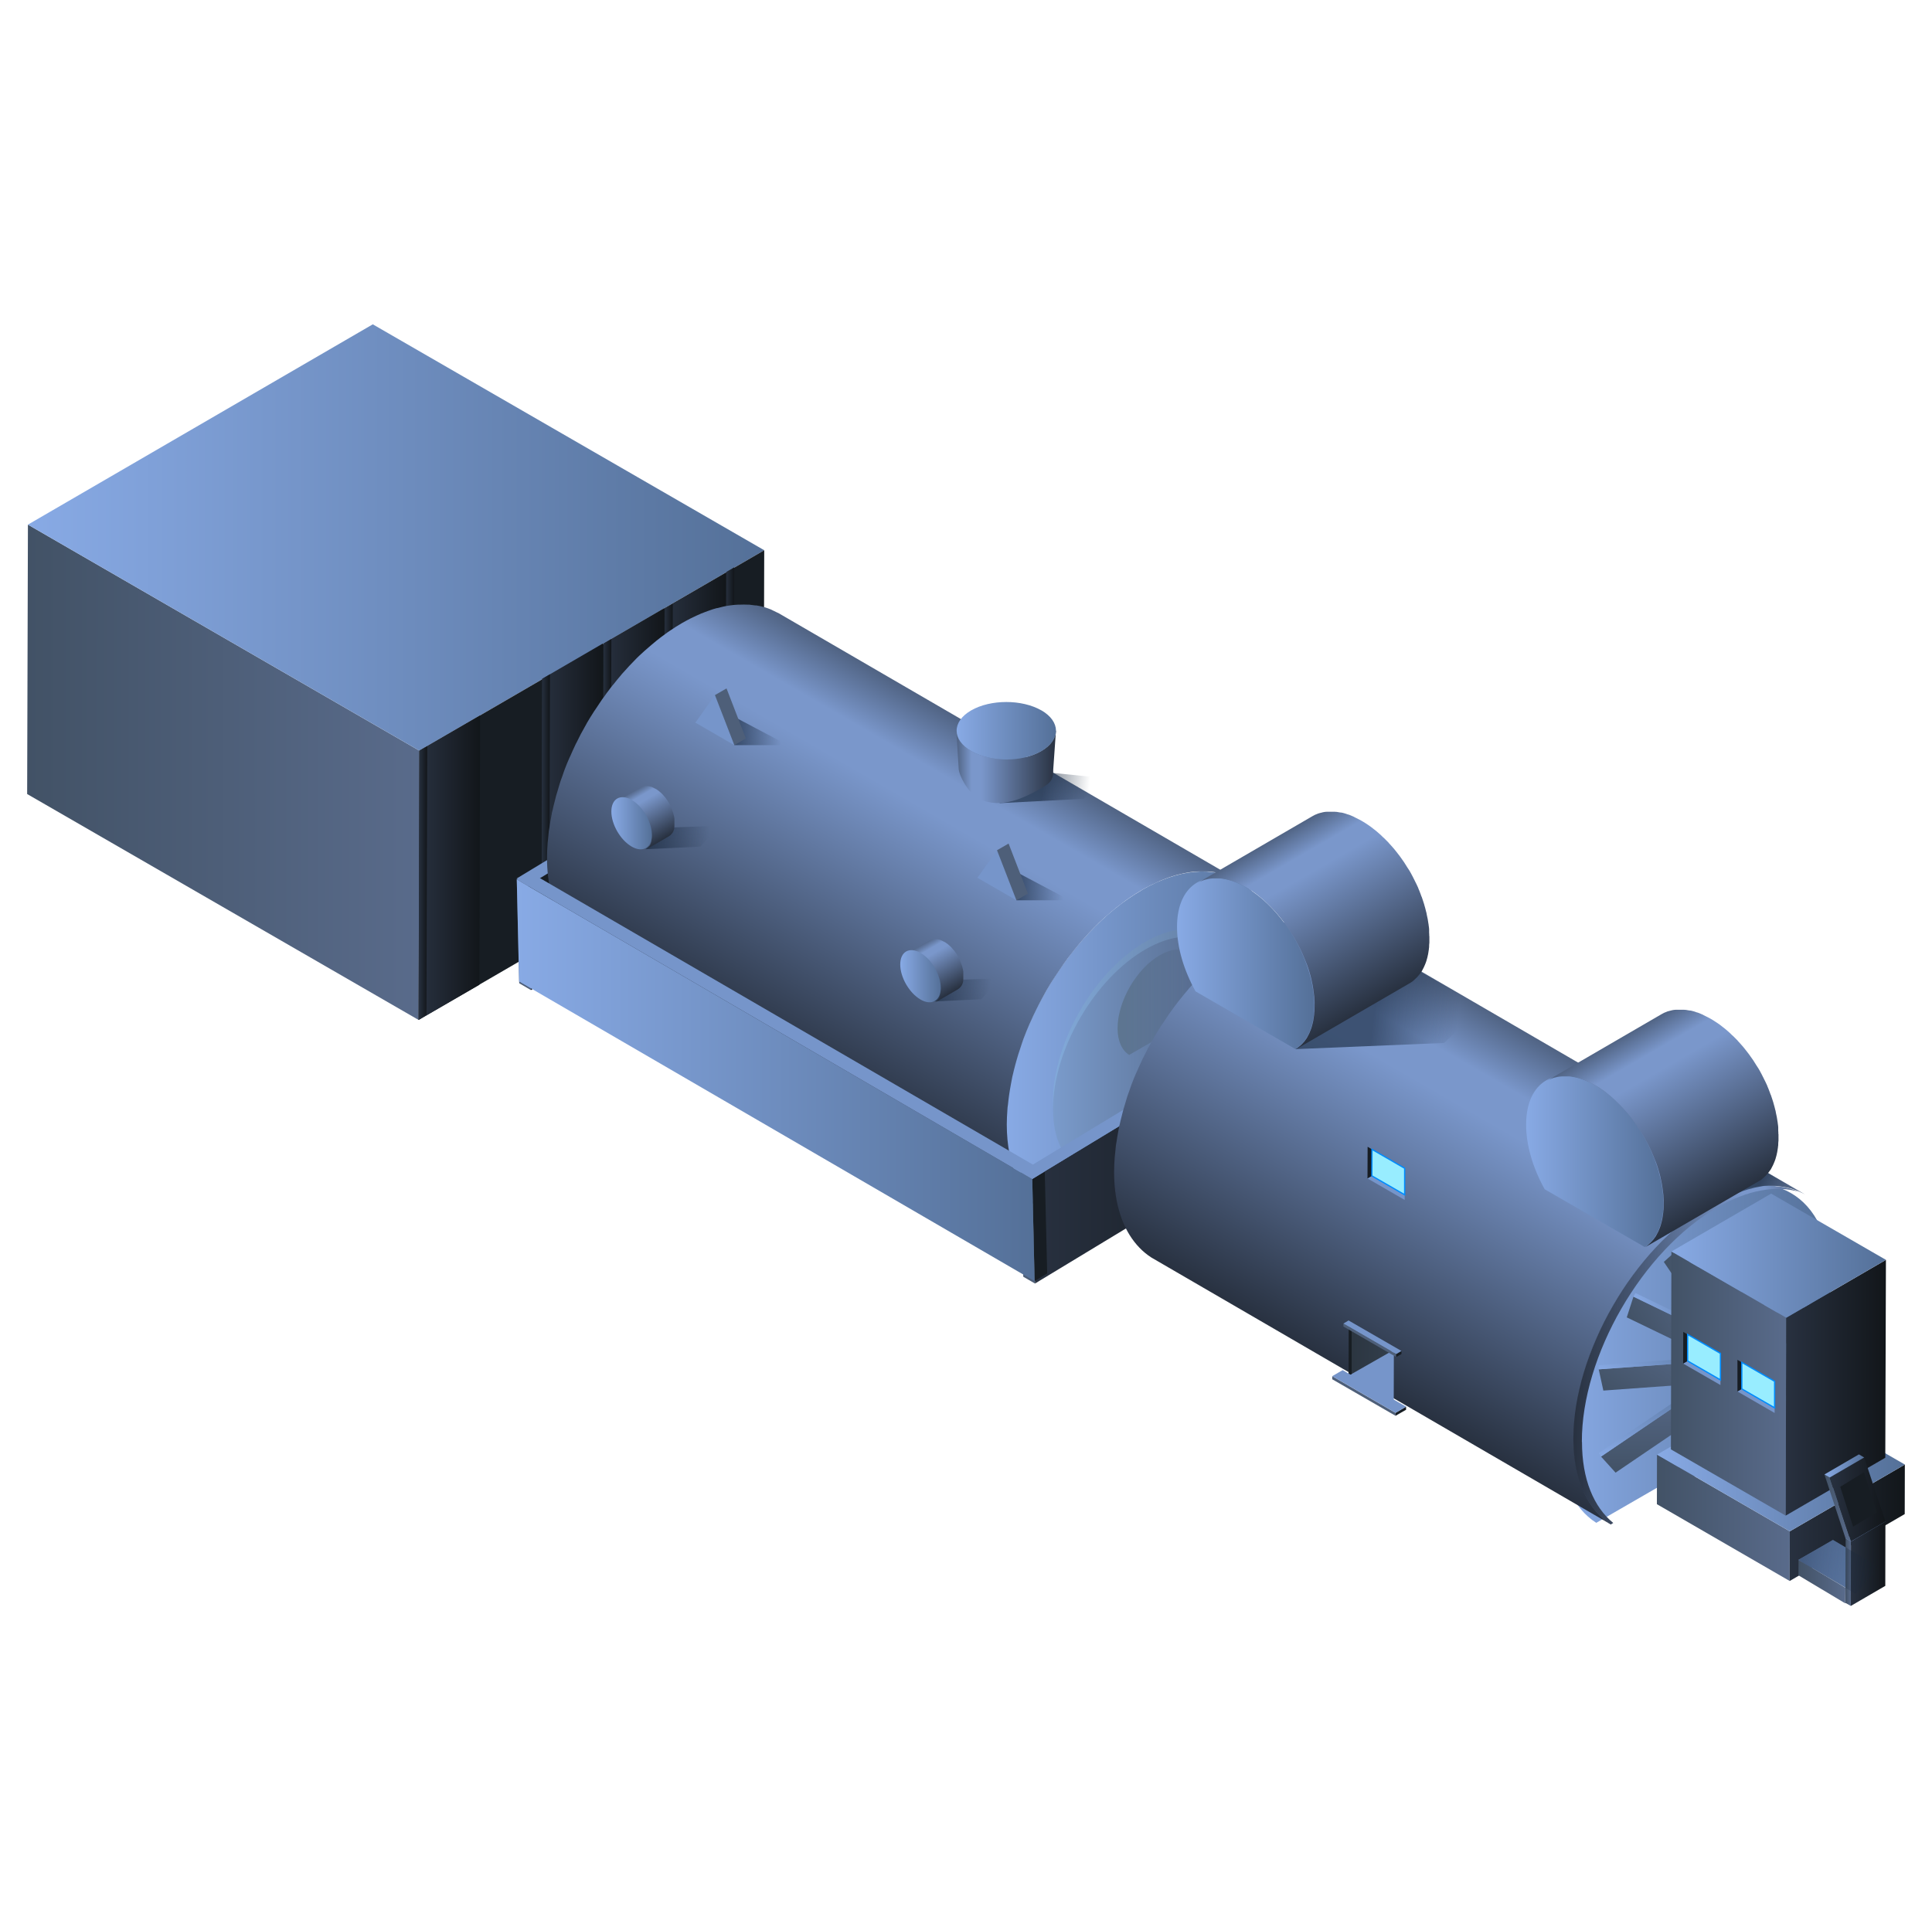 <?xml version="1.0" encoding="UTF-8"?>
<svg id="_图层_2" data-name="图层 2" xmlns="http://www.w3.org/2000/svg" xmlns:xlink="http://www.w3.org/1999/xlink" viewBox="0 0 150.14 150.03">
  <defs>
    <style>
      .cls-1 {
        fill: url(#_未命名的渐变_13);
      }

      .cls-1, .cls-2, .cls-3, .cls-4, .cls-5, .cls-6, .cls-7, .cls-8, .cls-9, .cls-10, .cls-11, .cls-12, .cls-13, .cls-14, .cls-15, .cls-16, .cls-17, .cls-18, .cls-19, .cls-20, .cls-21, .cls-22, .cls-23, .cls-24, .cls-25, .cls-26, .cls-27, .cls-28, .cls-29, .cls-30, .cls-31, .cls-32, .cls-33, .cls-34, .cls-35, .cls-36, .cls-37, .cls-38, .cls-39, .cls-40, .cls-41, .cls-42, .cls-43, .cls-44, .cls-45, .cls-46, .cls-47, .cls-48, .cls-49, .cls-50, .cls-51, .cls-52, .cls-53, .cls-54, .cls-55, .cls-56, .cls-57, .cls-58, .cls-59, .cls-60, .cls-61, .cls-62, .cls-63, .cls-64, .cls-65, .cls-66, .cls-67, .cls-68, .cls-69, .cls-70, .cls-71, .cls-72, .cls-73, .cls-74, .cls-75, .cls-76, .cls-77, .cls-78, .cls-79, .cls-80, .cls-81, .cls-82, .cls-83, .cls-84, .cls-85, .cls-86 {
        stroke-width: 0px;
      }

      .cls-2 {
        fill: url(#_未命名的渐变_10);
      }

      .cls-3 {
        fill: url(#_未命名的渐变_63);
      }

      .cls-4 {
        fill: url(#_未命名的渐变_72);
      }

      .cls-5 {
        fill: url(#_未命名的渐变_38);
      }

      .cls-6 {
        fill: url(#_未命名的渐变_1827-13);
      }

      .cls-7 {
        fill: url(#_未命名的渐变_1827-16);
      }

      .cls-8 {
        fill: url(#_未命名的渐变_1827-10);
      }

      .cls-9 {
        fill: url(#_未命名的渐变_1827-11);
      }

      .cls-10 {
        fill: url(#_未命名的渐变_1827-17);
      }

      .cls-11 {
        fill: url(#_未命名的渐变_1827-15);
      }

      .cls-12 {
        fill: url(#_未命名的渐变_1827-14);
      }

      .cls-13 {
        fill: url(#_未命名的渐变_1827-12);
      }

      .cls-87 {
        clip-path: url(#clippath);
      }

      .cls-14, .cls-88 {
        fill: none;
      }

      .cls-15 {
        fill: url(#_未命名的渐变_1827-7);
      }

      .cls-16 {
        fill: url(#_未命名的渐变_1827-5);
      }

      .cls-17 {
        fill: url(#_未命名的渐变_1827-2);
      }

      .cls-18 {
        fill: url(#_未命名的渐变_1827-3);
      }

      .cls-19 {
        fill: url(#_未命名的渐变_1827-4);
      }

      .cls-20 {
        fill: url(#_未命名的渐变_1827-6);
      }

      .cls-21 {
        fill: url(#_未命名的渐变_1827-9);
      }

      .cls-22 {
        fill: url(#_未命名的渐变_1827-8);
      }

      .cls-88 {
        stroke: #fff;
      }

      .cls-88, .cls-89, .cls-90, .cls-91 {
        stroke-miterlimit: 10;
        stroke-width: .1px;
      }

      .cls-89 {
        filter: url(#outer-glow-2);
      }

      .cls-89, .cls-90, .cls-91 {
        fill: #98edff;
        stroke: #008cff;
      }

      .cls-90 {
        filter: url(#outer-glow-3);
      }

      .cls-91 {
        filter: url(#outer-glow-4);
      }

      .cls-23 {
        fill: url(#_未命名的渐变_38-6);
      }

      .cls-24 {
        fill: url(#_未命名的渐变_38-4);
      }

      .cls-25 {
        fill: url(#_未命名的渐变_38-7);
      }

      .cls-26 {
        fill: url(#_未命名的渐变_38-3);
      }

      .cls-27 {
        fill: url(#_未命名的渐变_38-2);
      }

      .cls-28 {
        fill: url(#_未命名的渐变_38-5);
      }

      .cls-29 {
        fill: url(#_未命名的渐变_72-4);
      }

      .cls-30 {
        fill: url(#_未命名的渐变_72-3);
      }

      .cls-31 {
        fill: url(#_未命名的渐变_72-2);
      }

      .cls-32 {
        fill: url(#_未命名的渐变_10-9);
      }

      .cls-33 {
        fill: url(#_未命名的渐变_10-6);
      }

      .cls-34 {
        fill: url(#_未命名的渐变_10-7);
      }

      .cls-35 {
        fill: url(#_未命名的渐变_10-8);
      }

      .cls-36 {
        fill: url(#_未命名的渐变_10-4);
      }

      .cls-37 {
        fill: url(#_未命名的渐变_10-5);
      }

      .cls-38 {
        fill: url(#_未命名的渐变_10-2);
      }

      .cls-39 {
        fill: url(#_未命名的渐变_10-3);
      }

      .cls-40 {
        fill: url(#_未命名的渐变_13-7);
      }

      .cls-41 {
        fill: url(#_未命名的渐变_13-6);
      }

      .cls-42 {
        fill: url(#_未命名的渐变_13-5);
      }

      .cls-43 {
        fill: url(#_未命名的渐变_13-3);
      }

      .cls-44 {
        fill: url(#_未命名的渐变_13-2);
      }

      .cls-45 {
        fill: url(#_未命名的渐变_13-9);
      }

      .cls-46 {
        fill: url(#_未命名的渐变_13-4);
      }

      .cls-47 {
        fill: url(#_未命名的渐变_13-8);
      }

      .cls-48 {
        fill: url(#_未命名的渐变_1827);
      }

      .cls-49 {
        fill: url(#_未命名的渐变_154-2);
      }

      .cls-50 {
        fill: url(#_未命名的渐变_154-3);
      }

      .cls-51 {
        fill: url(#_未命名的渐变_154-5);
      }

      .cls-52 {
        fill: url(#_未命名的渐变_154-4);
      }

      .cls-53 {
        fill: url(#_未命名的渐变_10-10);
      }

      .cls-54 {
        fill: url(#_未命名的渐变_10-11);
      }

      .cls-55 {
        fill: url(#_未命名的渐变_10-14);
      }

      .cls-56 {
        fill: url(#_未命名的渐变_10-12);
      }

      .cls-57 {
        fill: url(#_未命名的渐变_10-15);
      }

      .cls-58 {
        fill: url(#_未命名的渐变_10-13);
      }

      .cls-59 {
        fill: url(#_未命名的渐变_13-25);
      }

      .cls-60 {
        fill: url(#_未命名的渐变_13-24);
      }

      .cls-61 {
        fill: url(#_未命名的渐变_13-26);
      }

      .cls-62 {
        fill: url(#_未命名的渐变_13-19);
      }

      .cls-63 {
        fill: url(#_未命名的渐变_13-18);
      }

      .cls-64 {
        fill: url(#_未命名的渐变_13-21);
      }

      .cls-65 {
        fill: url(#_未命名的渐变_13-12);
      }

      .cls-66 {
        fill: url(#_未命名的渐变_13-17);
      }

      .cls-67 {
        fill: url(#_未命名的渐变_13-15);
      }

      .cls-68 {
        fill: url(#_未命名的渐变_13-20);
      }

      .cls-69 {
        fill: url(#_未命名的渐变_13-14);
      }

      .cls-70 {
        fill: url(#_未命名的渐变_13-23);
      }

      .cls-71 {
        fill: url(#_未命名的渐变_13-16);
      }

      .cls-72 {
        fill: url(#_未命名的渐变_13-22);
      }

      .cls-73 {
        fill: url(#_未命名的渐变_13-13);
      }

      .cls-74 {
        fill: url(#_未命名的渐变_13-10);
      }

      .cls-75 {
        fill: url(#_未命名的渐变_13-11);
      }

      .cls-76 {
        fill: url(#_新建图案);
        opacity: .1;
      }

      .cls-77 {
        fill: url(#_未命名的渐变_122);
        filter: url(#drop-shadow-1);
      }

      .cls-92 {
        opacity: .2;
      }

      .cls-93 {
        isolation: isolate;
      }

      .cls-79 {
        fill: url(#_未命名的渐变_119);
      }

      .cls-80 {
        fill: url(#_未命名的渐变_154);
      }

      .cls-81 {
        fill: url(#_未命名的渐变_109);
      }

      .cls-82 {
        fill: url(#_未命名的渐变_108);
      }

      .cls-94 {
        opacity: 0;
      }

      .cls-83 {
        fill: #7695ca;
      }

      .cls-84 {
        fill: #4e5f79;
      }

      .cls-85 {
        fill: #171d23;
      }

      .cls-86 {
        fill: #000714;
      }
    </style>
    <pattern id="_新建图案" data-name="新建图案" x="0" y="0" width="18.57" height="32.16" patternTransform="translate(3958.97 1274.2)" patternUnits="userSpaceOnUse" viewBox="0 0 18.57 32.16">
      <g>
        <rect class="cls-14" x="0" y="0" width="18.57" height="32.16"/>
        <g>
          <g>
            <polyline class="cls-88" points="18.57 21.44 18.57 32.16 18.57 42.88"/>
            <polyline class="cls-88" points="9.29 26.8 18.57 32.16 27.85 37.51 27.85 37.52"/>
            <polyline class="cls-88" points="9.29 37.52 9.29 37.51 18.57 32.16 27.85 26.8"/>
          </g>
          <polygon class="cls-88" points="27.85 37.52 27.85 26.8 18.57 21.44 9.28 26.8 9.28 37.52 18.57 42.88 27.85 37.52"/>
        </g>
        <g>
          <g>
            <polyline class="cls-88" points="0 21.44 0 32.16 0 42.88"/>
            <polyline class="cls-88" points="-9.28 26.8 0 32.16 9.28 37.51 9.28 37.52"/>
            <polyline class="cls-88" points="-9.28 37.52 -9.28 37.51 0 32.16 9.28 26.8"/>
          </g>
          <polygon class="cls-88" points="9.28 37.52 9.28 26.8 0 21.44 -9.28 26.8 -9.28 37.52 0 42.88 9.28 37.52"/>
        </g>
        <g>
          <g>
            <polyline class="cls-88" points="18.57 10.72 27.85 16.08 37.13 21.43 37.13 21.44"/>
            <polyline class="cls-88" points="18.57 21.44 18.57 21.43 27.85 16.08 37.13 10.72"/>
          </g>
          <polygon class="cls-88" points="37.14 21.44 37.14 10.72 27.85 5.36 18.57 10.72 18.57 21.44 27.85 26.8 37.14 21.44"/>
        </g>
        <g>
          <g>
            <polyline class="cls-88" points="9.28 5.36 9.28 16.08 9.28 26.8"/>
            <polyline class="cls-88" points="0 10.72 9.28 16.08 18.56 21.43 18.56 21.44"/>
            <polyline class="cls-88" points="0 21.44 0 21.43 9.28 16.08 18.56 10.72"/>
          </g>
          <polygon class="cls-88" points="18.57 21.44 18.57 10.72 9.28 5.36 0 10.72 0 21.44 9.28 26.8 18.57 21.44"/>
        </g>
        <g>
          <g>
            <polyline class="cls-88" points="-18.56 10.72 -9.28 16.08 0 21.43 0 21.44"/>
            <polyline class="cls-88" points="-18.56 21.44 -18.56 21.43 -9.28 16.08 0 10.72"/>
          </g>
          <polygon class="cls-88" points="0 21.44 0 10.72 -9.28 5.36 -18.57 10.72 -18.57 21.44 -9.28 26.8 0 21.44"/>
        </g>
        <g>
          <g>
            <polyline class="cls-88" points="18.57 -10.72 18.57 0 18.57 10.72"/>
            <polyline class="cls-88" points="9.29 -5.36 18.57 0 27.85 5.35 27.85 5.36"/>
            <polyline class="cls-88" points="9.29 5.36 9.29 5.35 18.57 0 27.85 -5.36"/>
          </g>
          <polygon class="cls-88" points="27.85 5.36 27.85 -5.36 18.57 -10.72 9.28 -5.36 9.28 5.36 18.57 10.72 27.85 5.36"/>
        </g>
        <g>
          <g>
            <polyline class="cls-88" points="0 -10.72 0 0 0 10.72"/>
            <polyline class="cls-88" points="-9.28 -5.36 0 0 9.28 5.35 9.28 5.36"/>
            <polyline class="cls-88" points="-9.28 5.36 -9.28 5.35 0 0 9.28 -5.36"/>
          </g>
          <polygon class="cls-88" points="9.28 5.36 9.28 -5.36 0 -10.72 -9.28 -5.36 -9.28 5.36 0 10.72 9.28 5.36"/>
        </g>
      </g>
    </pattern>
    <linearGradient id="_未命名的渐变_1827" data-name="未命名的渐变 1827" x1="2.11" y1="60.03" x2="32.59" y2="60.03" gradientUnits="userSpaceOnUse">
      <stop offset="0" stop-color="#425266"/>
      <stop offset="1" stop-color="#596b8b"/>
    </linearGradient>
    <linearGradient id="_未命名的渐变_13" data-name="未命名的渐变 13" x1="2.17" y1="41.78" x2="59.39" y2="41.78" gradientUnits="userSpaceOnUse">
      <stop offset="0" stop-color="#88aae5"/>
      <stop offset="1" stop-color="#547098"/>
    </linearGradient>
    <linearGradient id="_未命名的渐变_10" data-name="未命名的渐变 10" x1="32.53" y1="67.45" x2="37.31" y2="67.45" gradientUnits="userSpaceOnUse">
      <stop offset="0" stop-color="#283140"/>
      <stop offset="1" stop-color="#12161a"/>
    </linearGradient>
    <linearGradient id="_未命名的渐变_10-2" data-name="未命名的渐变 10" y1="68.64" x2="33.2" y2="68.64" xlink:href="#_未命名的渐变_10"/>
    <linearGradient id="_未命名的渐变_10-3" data-name="未命名的渐变 10" x1="42.08" y1="61.86" x2="46.85" y2="61.86" xlink:href="#_未命名的渐变_10"/>
    <linearGradient id="_未命名的渐变_10-4" data-name="未命名的渐变 10" x1="42.08" y1="63.06" x2="42.74" y2="63.06" xlink:href="#_未命名的渐变_10"/>
    <linearGradient id="_未命名的渐变_10-5" data-name="未命名的渐变 10" x1="46.85" y1="59.12" x2="51.62" y2="59.12" xlink:href="#_未命名的渐变_10"/>
    <linearGradient id="_未命名的渐变_10-6" data-name="未命名的渐变 10" x1="46.85" y1="60.32" x2="47.51" y2="60.32" xlink:href="#_未命名的渐变_10"/>
    <linearGradient id="_未命名的渐变_10-7" data-name="未命名的渐变 10" x1="51.62" y1="56.38" x2="56.39" y2="56.38" xlink:href="#_未命名的渐变_10"/>
    <linearGradient id="_未命名的渐变_10-8" data-name="未命名的渐变 10" x1="51.62" y1="57.57" x2="52.28" y2="57.57" xlink:href="#_未命名的渐变_10"/>
    <linearGradient id="_未命名的渐变_10-9" data-name="未命名的渐变 10" x1="56.39" y1="54.75" x2="57.06" y2="54.75" xlink:href="#_未命名的渐变_10"/>
    <linearGradient id="_未命名的渐变_13-2" data-name="未命名的渐变 13" x1="78.2" y1="80.9" x2="99.32" y2="80.9" xlink:href="#_未命名的渐变_13"/>
    <linearGradient id="_未命名的渐变_119" data-name="未命名的渐变 119" x1="81.83" y1="81.2" x2="96.24" y2="81.2" gradientUnits="userSpaceOnUse">
      <stop offset="0" stop-color="#82aada"/>
      <stop offset="1" stop-color="#5e7698"/>
    </linearGradient>
    <linearGradient id="_未命名的渐变_109" data-name="未命名的渐变 109" x1="81.83" y1="81.8" x2="96.24" y2="81.8" gradientUnits="userSpaceOnUse">
      <stop offset="0" stop-color="#7a9bcb"/>
      <stop offset="1" stop-color="#506383"/>
    </linearGradient>
    <linearGradient id="_未命名的渐变_122" data-name="未命名的渐变 122" x1="86.86" y1="80.9" x2="93.43" y2="80.9" gradientUnits="userSpaceOnUse">
      <stop offset="0" stop-color="#5d7590"/>
      <stop offset="1" stop-color="#506383" stop-opacity=".1"/>
    </linearGradient>
    <filter id="drop-shadow-1" filterUnits="userSpaceOnUse">
      <feOffset dx="0" dy="-3"/>
      <feGaussianBlur result="blur" stdDeviation="4"/>
      <feFlood flood-color="#000" flood-opacity=".75"/>
      <feComposite in2="blur" operator="in"/>
      <feComposite in="SourceGraphic"/>
    </filter>
    <linearGradient id="_未命名的渐变_108" data-name="未命名的渐变 108" x1="59.71" y1="81.73" x2="74.65" y2="55.85" gradientUnits="userSpaceOnUse">
      <stop offset="0" stop-color="#283140"/>
      <stop offset=".75" stop-color="#7a97cb"/>
      <stop offset=".85" stop-color="#7a97cb"/>
      <stop offset="1" stop-color="#506383"/>
    </linearGradient>
    <linearGradient id="_未命名的渐变_10-10" data-name="未命名的渐变 10" x1="80.24" y1="89.02" x2="102.49" y2="89.02" xlink:href="#_未命名的渐变_10"/>
    <linearGradient id="_未命名的渐变_13-3" data-name="未命名的渐变 13" x1="121.16" y1="105.19" x2="142.27" y2="105.19" xlink:href="#_未命名的渐变_13"/>
    <linearGradient id="_未命名的渐变_38" data-name="未命名的渐变 38" x1="103.79" y1="106.16" x2="118.73" y2="80.29" gradientUnits="userSpaceOnUse">
      <stop offset="0" stop-color="#283140"/>
      <stop offset=".75" stop-color="#7a97cb"/>
      <stop offset=".85" stop-color="#7a97cb"/>
      <stop offset="1" stop-color="#506383"/>
    </linearGradient>
    <linearGradient id="_未命名的渐变_38-2" data-name="未命名的渐变 38" x1="122.26" y1="105.34" x2="139.77" y2="105.34" xlink:href="#_未命名的渐变_38"/>
    <filter id="outer-glow-2" filterUnits="userSpaceOnUse">
      <feOffset dx="0" dy="0"/>
      <feGaussianBlur result="blur-2" stdDeviation="2"/>
      <feFlood flood-color="#008cff" flood-opacity="1"/>
      <feComposite in2="blur-2" operator="in"/>
      <feComposite in="SourceGraphic"/>
    </filter>
    <linearGradient id="_未命名的渐变_63" data-name="未命名的渐变 63" x1="104.8" y1="104.92" x2="108.32" y2="104.92" gradientUnits="userSpaceOnUse">
      <stop offset="0" stop-color="#2b3540"/>
      <stop offset="1" stop-color="#333f4d"/>
    </linearGradient>
    <linearGradient id="_未命名的渐变_13-4" data-name="未命名的渐变 13" x1="40.16" y1="83.97" x2="80.4" y2="83.97" xlink:href="#_未命名的渐变_13"/>
    <linearGradient id="_未命名的渐变_154" data-name="未命名的渐变 154" x1="79.2" y1="68.95" x2="82.68" y2="69.32" gradientUnits="userSpaceOnUse">
      <stop offset="0" stop-color="#142439" stop-opacity=".6"/>
      <stop offset="1" stop-color="#142439" stop-opacity="0"/>
    </linearGradient>
    <linearGradient id="_未命名的渐变_154-2" data-name="未命名的渐变 154" x1="57.28" y1="56.88" x2="60.76" y2="57.25" xlink:href="#_未命名的渐变_154"/>
    <linearGradient id="_未命名的渐变_154-3" data-name="未命名的渐变 154" x1="50.54" y1="64.84" x2="55.07" y2="65.32" xlink:href="#_未命名的渐变_154"/>
    <linearGradient id="_未命名的渐变_154-4" data-name="未命名的渐变 154" x1="72.38" y1="76.69" x2="76.91" y2="77.18" xlink:href="#_未命名的渐变_154"/>
    <linearGradient id="_未命名的渐变_72" data-name="未命名的渐变 72" x1="78.17" y1="61.07" x2="84.59" y2="61.76" gradientUnits="userSpaceOnUse">
      <stop offset=".44" stop-color="#142439" stop-opacity=".6"/>
      <stop offset="1" stop-color="#142439" stop-opacity="0"/>
    </linearGradient>
    <linearGradient id="_未命名的渐变_72-2" data-name="未命名的渐变 72" x1="101.67" y1="78.14" x2="113.27" y2="79.38" xlink:href="#_未命名的渐变_72"/>
    <linearGradient id="_未命名的渐变_72-3" data-name="未命名的渐变 72" x1="134.87" y1="91.8" x2="139.04" y2="92.24" xlink:href="#_未命名的渐变_72"/>
    <clipPath id="clippath">
      <path class="cls-14" d="m132.8,93.62c5.83-3.37,10.57-.66,10.59,6.04,0,3.22-1.07,6.77-2.85,9.97l-15.37,8.88c-1.79-1.14-2.89-3.44-2.9-6.65-.02-6.7,4.7-14.86,10.53-18.23Z"/>
    </clipPath>
    <linearGradient id="_未命名的渐变_1827-2" data-name="未命名的渐变 1827" x1="129.3" y1="101.93" x2="136.54" y2="101.93" xlink:href="#_未命名的渐变_1827"/>
    <linearGradient id="_未命名的渐变_13-5" data-name="未命名的渐变 13" x1="130.55" y1="101.28" x2="136.82" y2="101.28" xlink:href="#_未命名的渐变_13"/>
    <linearGradient id="_未命名的渐变_1827-3" data-name="未命名的渐变 1827" x1="134.91" y1="103.97" x2="142.15" y2="103.97" gradientTransform="translate(-40.48 83.14) rotate(-30)" xlink:href="#_未命名的渐变_1827"/>
    <linearGradient id="_未命名的渐变_13-6" data-name="未命名的渐变 13" x1="136.16" y1="103.32" x2="142.43" y2="103.32" gradientTransform="translate(-40.48 83.14) rotate(-30)" xlink:href="#_未命名的渐变_13"/>
    <linearGradient id="_未命名的渐变_1827-4" data-name="未命名的渐变 1827" x1="137.55" y1="107.51" x2="144.79" y2="107.51" gradientTransform="translate(-33.97 175.38) rotate(-60)" xlink:href="#_未命名的渐变_1827"/>
    <linearGradient id="_未命名的渐变_13-7" data-name="未命名的渐变 13" x1="138.8" y1="106.87" x2="145.07" y2="106.87" gradientTransform="translate(-33.97 175.38) rotate(-60)" xlink:href="#_未命名的渐变_13"/>
    <linearGradient id="_未命名的渐变_1827-5" data-name="未命名的渐变 1827" x1="137.53" y1="111.59" x2="144.76" y2="111.59" gradientTransform="translate(17.8 252) rotate(-90)" xlink:href="#_未命名的渐变_1827"/>
    <linearGradient id="_未命名的渐变_13-8" data-name="未命名的渐变 13" x1="138.78" y1="110.94" x2="145.05" y2="110.94" gradientTransform="translate(17.8 252) rotate(-90)" xlink:href="#_未命名的渐变_13"/>
    <linearGradient id="_未命名的渐变_1827-6" data-name="未命名的渐变 1827" x1="135.54" y1="115.29" x2="142.78" y2="115.29" gradientTransform="translate(100.93 292.48) rotate(-120)" xlink:href="#_未命名的渐变_1827"/>
    <linearGradient id="_未命名的渐变_13-9" data-name="未命名的渐变 13" x1="136.8" y1="114.64" x2="143.06" y2="114.64" gradientTransform="translate(100.93 292.48) rotate(-120)" xlink:href="#_未命名的渐变_13"/>
    <linearGradient id="_未命名的渐变_1827-7" data-name="未命名的渐变 1827" x1="133.38" y1="121.19" x2="140.61" y2="121.19" gradientTransform="translate(193.17 285.97) rotate(-150)" xlink:href="#_未命名的渐变_1827"/>
    <linearGradient id="_未命名的渐变_13-10" data-name="未命名的渐变 13" x1="134.63" y1="120.55" x2="140.89" y2="120.55" gradientTransform="translate(193.17 285.97) rotate(-150)" xlink:href="#_未命名的渐变_13"/>
    <linearGradient id="_未命名的渐变_1827-8" data-name="未命名的渐变 1827" x1="128.25" y1="122.21" x2="135.49" y2="122.21" gradientTransform="translate(269.8 234.21) rotate(-180)" xlink:href="#_未命名的渐变_1827"/>
    <linearGradient id="_未命名的渐变_13-11" data-name="未命名的渐变 13" x1="129.5" y1="121.56" x2="135.77" y2="121.56" gradientTransform="translate(269.8 234.21) rotate(-180)" xlink:href="#_未命名的渐变_13"/>
    <linearGradient id="_未命名的渐变_1827-9" data-name="未命名的渐变 1827" x1="123.3" y1="120.52" x2="130.54" y2="120.52" gradientTransform="translate(310.28 151.07) rotate(150)" xlink:href="#_未命名的渐变_1827"/>
    <linearGradient id="_未命名的渐变_13-12" data-name="未命名的渐变 13" x1="124.56" y1="119.88" x2="130.82" y2="119.88" gradientTransform="translate(310.28 151.07) rotate(150)" xlink:href="#_未命名的渐变_13"/>
    <linearGradient id="_未命名的渐变_1827-10" data-name="未命名的渐变 1827" x1="119.86" y1="116.59" x2="127.1" y2="116.59" gradientTransform="translate(303.77 58.83) rotate(120)" xlink:href="#_未命名的渐变_1827"/>
    <linearGradient id="_未命名的渐变_13-13" data-name="未命名的渐变 13" x1="121.11" y1="115.95" x2="127.38" y2="115.95" gradientTransform="translate(303.77 58.83) rotate(120)" xlink:href="#_未命名的渐变_13"/>
    <linearGradient id="_未命名的渐变_13-14" data-name="未命名的渐变 13" x1="120.1" y1="110.82" x2="126.37" y2="110.82" gradientTransform="translate(252 -17.8) rotate(90)" xlink:href="#_未命名的渐变_13"/>
    <linearGradient id="_未命名的渐变_1827-11" data-name="未命名的渐变 1827" x1="120.47" y1="106.76" x2="127.7" y2="106.76" gradientTransform="translate(169.27 -58.38) rotate(60)" xlink:href="#_未命名的渐变_1827"/>
    <linearGradient id="_未命名的渐变_13-15" data-name="未命名的渐变 13" x1="121.72" y1="106.12" x2="127.99" y2="106.12" gradientTransform="translate(169.27 -58.38) rotate(60)" xlink:href="#_未命名的渐变_13"/>
    <linearGradient id="_未命名的渐变_1827-12" data-name="未命名的渐变 1827" x1="123.64" y1="102.12" x2="130.88" y2="102.12" gradientTransform="translate(77.03 -51.87) rotate(30)" xlink:href="#_未命名的渐变_1827"/>
    <linearGradient id="_未命名的渐变_13-16" data-name="未命名的渐变 13" x1="124.89" y1="101.48" x2="131.16" y2="101.48" gradientTransform="translate(77.03 -51.87) rotate(30)" xlink:href="#_未命名的渐变_13"/>
    <linearGradient id="_未命名的渐变_1827-13" data-name="未命名的渐变 1827" x1="128.76" y1="117.98" x2="139.09" y2="117.98" xlink:href="#_未命名的渐变_1827"/>
    <linearGradient id="_未命名的渐变_10-11" data-name="未命名的渐变 10" x1="139.08" y1="118.36" x2="148.03" y2="118.36" xlink:href="#_未命名的渐变_10"/>
    <linearGradient id="_未命名的渐变_13-17" data-name="未命名的渐变 13" x1="128.77" y1="113.45" x2="148.03" y2="113.45" xlink:href="#_未命名的渐变_13"/>
    <linearGradient id="_未命名的渐变_1827-14" data-name="未命名的渐变 1827" x1="129.85" y1="107.55" x2="138.81" y2="107.55" xlink:href="#_未命名的渐变_1827"/>
    <linearGradient id="_未命名的渐变_10-12" data-name="未命名的渐变 10" x1="138.77" y1="107.87" x2="146.56" y2="107.87" xlink:href="#_未命名的渐变_10"/>
    <linearGradient id="_未命名的渐变_13-18" data-name="未命名的渐变 13" x1="129.89" y1="97.61" x2="146.56" y2="97.61" xlink:href="#_未命名的渐变_13"/>
    <linearGradient id="_未命名的渐变_1827-15" data-name="未命名的渐变 1827" x1="139.67" y1="122.91" x2="143.32" y2="122.91" gradientTransform="translate(.87 -.87) rotate(.36)" xlink:href="#_未命名的渐变_1827"/>
    <linearGradient id="_未命名的渐变_10-13" data-name="未命名的渐变 10" x1="143.41" y1="123.23" x2="146.09" y2="123.23" xlink:href="#_未命名的渐变_10"/>
    <linearGradient id="_未命名的渐变_13-19" data-name="未命名的渐变 13" x1="139.76" y1="121.55" x2="146.09" y2="121.55" xlink:href="#_未命名的渐变_13"/>
    <linearGradient id="_未命名的渐变_1827-16" data-name="未命名的渐变 1827" x1="143.41" y1="122.21" x2="143.84" y2="122.21" xlink:href="#_未命名的渐变_1827"/>
    <linearGradient id="_未命名的渐变_10-14" data-name="未命名的渐变 10" x1="143.83" y1="121.55" x2="146.52" y2="121.55" xlink:href="#_未命名的渐变_10"/>
    <linearGradient id="_未命名的渐变_13-20" data-name="未命名的渐变 13" x1="143.43" y1="118.93" x2="146.52" y2="118.93" xlink:href="#_未命名的渐变_13"/>
    <linearGradient id="_未命名的渐变_1827-17" data-name="未命名的渐变 1827" x1="141.78" y1="117.22" x2="143.84" y2="117.22" xlink:href="#_未命名的渐变_1827"/>
    <linearGradient id="_未命名的渐变_10-15" data-name="未命名的渐变 10" x1="142.19" y1="116.56" x2="146.52" y2="116.56" xlink:href="#_未命名的渐变_10"/>
    <linearGradient id="_未命名的渐变_13-21" data-name="未命名的渐变 13" x1="141.78" y1="113.95" x2="144.87" y2="113.95" xlink:href="#_未命名的渐变_13"/>
    <filter id="outer-glow-3" filterUnits="userSpaceOnUse">
      <feOffset dx="0" dy="0"/>
      <feGaussianBlur result="blur-3" stdDeviation="2"/>
      <feFlood flood-color="#008cff" flood-opacity="1"/>
      <feComposite in2="blur-3" operator="in"/>
      <feComposite in="SourceGraphic"/>
    </filter>
    <filter id="outer-glow-4" filterUnits="userSpaceOnUse">
      <feOffset dx="0" dy="0"/>
      <feGaussianBlur result="blur-4" stdDeviation="2"/>
      <feFlood flood-color="#008cff" flood-opacity="1"/>
      <feComposite in2="blur-4" operator="in"/>
      <feComposite in="SourceGraphic"/>
    </filter>
    <linearGradient id="_未命名的渐变_154-5" data-name="未命名的渐变 154" x1="138.16" y1="150.53" x2="144.51" y2="150.53" gradientTransform="translate(-20.36 248.14) rotate(9.05) scale(1 -1)" xlink:href="#_未命名的渐变_154"/>
    <linearGradient id="_未命名的渐变_38-3" data-name="未命名的渐变 38" x1="51.61" y1="65.18" x2="49.38" y2="61.33" xlink:href="#_未命名的渐变_38"/>
    <linearGradient id="_未命名的渐变_13-22" data-name="未命名的渐变 13" x1="47.51" y1="63.99" x2="50.66" y2="63.99" xlink:href="#_未命名的渐变_13"/>
    <linearGradient id="_未命名的渐变_38-4" data-name="未命名的渐变 38" x1="74.06" y1="77.08" x2="71.83" y2="73.23" xlink:href="#_未命名的渐变_38"/>
    <linearGradient id="_未命名的渐变_13-23" data-name="未命名的渐变 13" x1="69.96" y1="75.89" x2="73.11" y2="75.89" xlink:href="#_未命名的渐变_13"/>
    <linearGradient id="_未命名的渐变_38-5" data-name="未命名的渐变 38" x1="82.06" y1="59.61" x2="74.34" y2="59.61" xlink:href="#_未命名的渐变_38"/>
    <linearGradient id="_未命名的渐变_13-24" data-name="未命名的渐变 13" x1="74.34" y1="56.8" x2="82.06" y2="56.8" xlink:href="#_未命名的渐变_13"/>
    <linearGradient id="_未命名的渐变_13-25" data-name="未命名的渐变 13" x1="91.47" y1="74.89" x2="102.14" y2="74.89" xlink:href="#_未命名的渐变_13"/>
    <linearGradient id="_未命名的渐变_38-6" data-name="未命名的渐变 38" x1="106.91" y1="77.95" x2="99.38" y2="64.9" xlink:href="#_未命名的渐变_38"/>
    <linearGradient id="_未命名的渐变_13-26" data-name="未命名的渐变 13" x1="118.59" y1="90.28" x2="129.27" y2="90.28" xlink:href="#_未命名的渐变_13"/>
    <linearGradient id="_未命名的渐变_38-7" data-name="未命名的渐变 38" x1="134.04" y1="93.33" x2="126.5" y2="80.28" xlink:href="#_未命名的渐变_38"/>
    <linearGradient id="_未命名的渐变_72-4" data-name="未命名的渐变 72" x1="137.42" y1="91.8" x2="139.7" y2="92.04" xlink:href="#_未命名的渐变_72"/>
  </defs>
  <g id="_图元" data-name="图元">
    <g id="_涡轮" data-name="涡轮">
      <g id="_背景" data-name="背景" class="cls-94">
        <rect class="cls-86" y=".03" width="150" height="150"/>
        <rect id="_网格" data-name="网格" class="cls-76" x=".14" width="150" height="150"/>
      </g>
      <g>
        <g class="cls-93">
          <polygon class="cls-48" points="2.11 61.72 2.17 40.78 32.59 58.35 32.53 79.28 2.11 61.72"/>
          <polygon class="cls-1" points="2.17 40.78 28.97 25.21 59.39 42.77 32.59 58.35 2.17 40.78"/>
          <polygon class="cls-85" points="32.59 58.35 59.39 42.77 59.33 63.71 32.53 79.28 32.59 58.35"/>
          <polygon class="cls-2" points="32.59 58.35 37.31 55.61 37.25 76.55 32.53 79.28 32.59 58.35"/>
          <polygon class="cls-38" points="32.59 58.35 33.2 58 33.14 78.87 32.53 79.28 32.59 58.35"/>
          <polygon class="cls-39" points="42.14 52.76 46.85 50.02 46.79 70.96 42.08 73.7 42.14 52.76"/>
          <polygon class="cls-36" points="42.14 52.76 42.74 52.41 42.68 73.29 42.08 73.7 42.14 52.76"/>
          <polygon class="cls-37" points="46.91 50.02 51.62 47.28 51.56 68.22 46.85 70.96 46.91 50.02"/>
          <polygon class="cls-33" points="46.91 50.02 47.51 49.67 47.45 70.55 46.85 70.96 46.91 50.02"/>
          <polygon class="cls-34" points="51.68 47.28 56.39 44.54 56.34 65.48 51.62 68.22 51.68 47.28"/>
          <polygon class="cls-35" points="51.68 47.28 52.28 46.93 52.23 67.81 51.62 68.22 51.68 47.28"/>
          <polygon class="cls-32" points="56.45 44.45 57.06 44.1 57 64.98 56.39 65.39 56.45 44.45"/>
        </g>
        <g class="cls-93">
          <polygon class="cls-85" points="63.12 55.45 63.31 63.6 41.26 76.96 41.07 68.8 63.12 55.45"/>
          <polygon class="cls-84" points="41.26 76.96 40.35 76.43 40.16 68.28 41.07 68.8 41.26 76.96"/>
          <polygon class="cls-83" points="41.07 68.8 40.16 68.28 62.22 54.92 63.12 55.45 41.07 68.8"/>
        </g>
        <g class="cls-93">
          <path class="cls-44" d="m88.72,69.19c5.83-3.37,10.57-.66,10.59,6.04,0,3.22-1.07,6.77-2.85,9.97l-15.37,8.88c-1.79-1.14-2.89-3.44-2.9-6.65-.02-6.7,4.7-14.86,10.53-18.23Z"/>
          <path class="cls-79" d="m89.01,73.21c3.98-2.3,7.21-.45,7.23,4.12,0,2.19-.73,4.62-1.94,6.8l-10.49,6.05c-1.22-.78-1.97-2.34-1.98-4.54-.01-4.57,3.2-10.14,7.18-12.43Z"/>
          <path class="cls-81" d="m89.01,73.8c3.98-2.3,7.21-.45,7.23,4.12,0,2.19-.73,4.62-1.94,6.8l-10.49,6.05c-1.22-.78-1.97-2.34-1.98-4.54-.01-4.57,3.2-10.14,7.18-12.43Z"/>
          <path class="cls-77" d="m90.13,77.25c1.82-1.05,3.29-.21,3.3,1.88,0,1-.33,2.11-.89,3.11l-4.79,2.76c-.56-.36-.9-1.07-.9-2.07,0-2.09,1.46-4.63,3.28-5.68Z"/>
          <path class="cls-82" d="m90.09,68.5c.06-.03.12-.05.18-.08.16-.06.31-.12.47-.18.04-.01.08-.03.11-.04.19-.07.38-.12.57-.18.03,0,.05-.01.08-.02.3-.08.59-.14.87-.19,0,0,0,0,0,0,.24-.04.47-.06.71-.07.05,0,.09,0,.14,0,.21,0,.41,0,.61,0,.03,0,.07,0,.1,0,.16.01.32.03.48.06.05,0,.1.02.15.02.18.03.36.07.53.12,0,0,.02,0,.02,0,.16.05.32.11.48.17.05.02.09.04.14.06.13.06.26.12.39.19.04.02.09.04.13.07h0s0,0,0,0l-35.73-20.76s-.04-.02-.06-.03c-.02-.01-.05-.02-.07-.03-.13-.07-.26-.13-.39-.19-.02-.01-.05-.02-.07-.04-.02,0-.04-.01-.06-.02-.16-.06-.31-.12-.48-.17,0,0-.01,0-.02,0,0,0,0,0,0,0-.17-.05-.35-.09-.53-.12-.02,0-.04-.01-.06-.01-.03,0-.06,0-.08,0-.16-.02-.32-.04-.48-.06-.03,0-.05,0-.08,0,0,0-.02,0-.03,0-.2-.01-.4-.01-.61,0-.02,0-.04,0-.06,0-.03,0-.05,0-.08,0-.23.01-.47.03-.71.07,0,0,0,0,0,0,0,0,0,0,0,0-.29.04-.58.11-.87.19-.02,0-.03,0-.05.01,0,0-.02,0-.03,0-.19.05-.38.11-.57.18-.04.01-.08.03-.11.04-.16.06-.31.11-.47.18-.02,0-.04.01-.06.02-.04.02-.08.04-.11.05-.17.07-.33.15-.5.23-.06.03-.13.06-.19.09-.22.11-.44.23-.67.36-.34.2-.68.41-1.01.64-.11.07-.21.15-.32.23-.22.16-.45.33-.66.5-.12.1-.24.2-.36.3-.2.17-.4.34-.6.52-.12.11-.24.22-.36.33-.07.07-.15.14-.22.21-.08.08-.15.16-.23.24-.24.24-.47.49-.7.75-.07.08-.15.16-.22.24-.06.07-.12.15-.18.22-.14.16-.28.33-.41.5-.09.11-.18.21-.27.33-.07.09-.14.19-.21.28-.1.13-.2.26-.29.4-.07.09-.14.18-.2.27-.11.16-.22.32-.32.48-.07.1-.14.2-.2.3-.03.04-.06.08-.09.13-.19.29-.37.59-.55.89-.01.02-.02.04-.03.06-.04.06-.07.12-.1.18-.12.21-.24.43-.36.65-.05.1-.1.2-.15.3-.05.11-.11.21-.16.32-.05.09-.1.18-.14.28-.12.25-.23.5-.34.75-.02.04-.04.09-.06.13,0,.01-.01.02-.02.04-.14.31-.27.63-.39.95-.02.06-.04.12-.06.17-.04.12-.08.23-.12.35-.06.16-.12.32-.17.48-.04.12-.07.25-.11.37-.05.15-.09.29-.13.44-.03.09-.06.18-.08.27-.04.16-.08.32-.12.48-.05.18-.09.36-.13.54-.01.06-.03.13-.05.19-.03.13-.04.26-.07.39-.05.28-.1.56-.14.84-.01.08-.03.16-.04.23-.02.18-.03.35-.05.53-.01.12-.03.25-.04.37-.03.39-.05.78-.05,1.17,0,2.01.44,3.66,1.2,4.89.46.74,1.03,1.33,1.7,1.76l35.73,20.76c-1.79-1.14-2.89-3.44-2.9-6.65,0-.38.02-.77.05-1.17,0-.12.02-.25.04-.37.02-.25.06-.51.09-.76.04-.28.09-.56.14-.84.04-.19.07-.39.11-.58.04-.18.09-.36.13-.54.06-.25.13-.5.2-.75.04-.15.09-.29.13-.44.09-.28.18-.56.28-.85.04-.12.08-.23.12-.35.15-.39.3-.78.47-1.16.02-.04.04-.09.06-.13.15-.34.31-.68.48-1.02.05-.11.11-.21.16-.32.16-.32.34-.64.51-.95.03-.06.07-.12.1-.18.21-.37.44-.73.67-1.08.07-.1.14-.2.2-.3.17-.26.35-.51.52-.76.1-.13.19-.27.29-.4.16-.21.32-.41.48-.61.14-.17.27-.34.41-.5.13-.16.27-.31.4-.46.23-.26.46-.51.7-.75.15-.15.3-.3.45-.45.12-.11.24-.22.36-.33.2-.18.4-.35.6-.52.12-.1.24-.2.36-.3.22-.17.44-.34.66-.5.11-.08.21-.16.32-.23.33-.23.67-.44,1.01-.64.22-.13.45-.25.67-.36.06-.03.13-.06.19-.09.17-.08.34-.16.5-.23Z"/>
        </g>
        <g class="cls-93">
          <polygon class="cls-53" points="102.3 78.26 102.49 86.41 80.43 99.77 80.24 91.62 102.3 78.26"/>
          <polygon class="cls-84" points="80.43 99.77 79.52 99.24 79.33 91.09 80.24 91.62 80.43 99.77"/>
          <polygon class="cls-83" points="80.24 91.62 79.33 91.09 101.39 77.73 102.3 78.26 80.24 91.62"/>
        </g>
        <path class="cls-43" d="m131.68,93.48c5.83-3.37,10.57-.66,10.59,6.04,0,3.22-1.07,6.77-2.85,9.97l-15.37,8.88c-1.79-1.14-2.89-3.44-2.9-6.65-.02-6.7,4.7-14.86,10.53-18.23Z"/>
        <path class="cls-5" d="m134.16,92.94c.06-.03.12-.05.18-.08.16-.06.31-.12.47-.18.04-.01.08-.03.11-.04.19-.07.38-.12.57-.18.03,0,.05-.01.08-.02.3-.08.59-.14.87-.19,0,0,0,0,0,0,.24-.04.47-.06.71-.07.05,0,.09,0,.14,0,.21,0,.41,0,.61,0,.03,0,.07,0,.1,0,.16.01.32.03.48.06.05,0,.1.02.15.02.18.03.36.07.53.12,0,0,.02,0,.02,0,.16.05.32.11.48.17.05.02.09.04.14.06.13.06.26.12.39.19.04.02.09.04.13.07h0s0,0,0,0l-35.73-20.76s-.04-.02-.06-.03c-.02-.01-.05-.02-.07-.03-.13-.07-.26-.13-.39-.19-.02-.01-.05-.02-.07-.04-.02,0-.04-.01-.06-.02-.16-.06-.31-.12-.48-.17,0,0-.01,0-.02,0,0,0,0,0,0,0-.17-.05-.35-.09-.53-.12-.02,0-.04-.01-.06-.01-.03,0-.06,0-.08,0-.16-.02-.32-.04-.48-.06-.03,0-.05,0-.08,0,0,0-.02,0-.03,0-.2-.01-.4-.01-.61,0-.02,0-.04,0-.06,0-.03,0-.05,0-.08,0-.23.01-.47.03-.71.07,0,0,0,0,0,0,0,0,0,0,0,0-.29.04-.58.11-.87.19-.02,0-.03,0-.05.01,0,0-.02,0-.03,0-.19.05-.38.11-.57.18-.04.01-.08.03-.11.04-.16.06-.31.11-.47.18-.02,0-.04.01-.06.02-.04.02-.08.04-.11.05-.17.07-.33.15-.5.23-.06.03-.13.06-.19.09-.22.11-.44.23-.67.36-.34.2-.68.41-1.01.64-.11.07-.21.15-.32.23-.22.16-.45.33-.66.5-.12.1-.24.2-.36.3-.2.17-.4.34-.6.52-.12.11-.24.22-.36.33-.07.07-.15.14-.22.21-.08.08-.15.16-.23.24-.24.24-.47.49-.7.75-.07.08-.15.16-.22.24-.06.07-.12.15-.18.22-.14.16-.28.33-.41.5-.09.11-.18.21-.27.33-.07.09-.14.19-.21.28-.1.13-.2.26-.29.4-.07.09-.14.18-.2.27-.11.16-.22.32-.32.48-.07.1-.14.2-.2.3-.03.04-.06.08-.09.13-.19.29-.37.59-.55.89-.01.02-.02.04-.03.06-.04.06-.07.12-.1.18-.12.21-.24.43-.36.65-.05.1-.1.2-.15.3-.05.11-.11.21-.16.32-.05.09-.1.18-.14.28-.12.25-.23.5-.34.75-.02.04-.04.09-.06.13,0,.01-.01.02-.02.04-.14.31-.27.63-.39.95-.02.06-.04.12-.06.17-.04.12-.08.23-.12.35-.06.16-.12.32-.17.48-.04.12-.07.25-.11.37-.05.15-.09.29-.13.44-.03.09-.06.18-.08.27-.04.16-.08.32-.12.48-.05.18-.09.36-.13.54-.01.06-.03.13-.05.19-.03.13-.04.26-.07.39-.05.28-.1.56-.14.84-.01.08-.03.16-.04.23-.02.18-.03.35-.05.53-.01.12-.03.25-.04.37-.03.39-.05.78-.05,1.17,0,2.01.44,3.66,1.2,4.89.46.74,1.03,1.33,1.7,1.76l35.73,20.76c-1.79-1.14-2.89-3.44-2.9-6.65,0-.38.02-.77.05-1.17,0-.12.02-.25.04-.37.02-.25.06-.51.09-.76.04-.28.09-.56.14-.84.04-.19.07-.39.11-.58.04-.18.09-.36.13-.54.06-.25.13-.5.2-.75.04-.15.09-.29.13-.44.09-.28.18-.56.28-.85.04-.12.08-.23.12-.35.15-.39.3-.78.47-1.16.02-.04.04-.09.06-.13.15-.34.31-.68.48-1.02.05-.11.11-.21.16-.32.16-.32.34-.64.51-.95.03-.06.07-.12.1-.18.21-.37.44-.73.67-1.08.07-.1.14-.2.2-.3.17-.26.35-.51.52-.76.1-.13.19-.27.29-.4.16-.21.32-.41.48-.61.14-.17.27-.34.41-.5.13-.16.27-.31.4-.46.23-.26.46-.51.7-.75.15-.15.3-.3.45-.45.12-.11.24-.22.36-.33.2-.18.4-.35.6-.52.12-.1.24-.2.36-.3.22-.17.44-.34.66-.5.11-.08.21-.16.32-.23.33-.23.67-.44,1.01-.64.22-.13.45-.25.67-.36.06-.03.13-.06.19-.09.17-.08.34-.16.5-.23Z"/>
        <path class="cls-27" d="m122.93,112.08c-.02-6.7,4.7-14.86,10.53-18.23,2.37-1.37,4.55-1.72,6.32-1.22-1.87-.81-4.31-.56-6.98.99-5.83,3.37-10.54,11.53-10.53,18.23,0,3.22,1.11,5.51,2.9,6.65l.2-.12c-1.51-1.23-2.43-3.38-2.43-6.3Z"/>
        <g class="cls-93">
          <polygon class="cls-78" points="109.16 90.81 109.16 92.87 106.61 91.4 106.62 89.34 109.16 90.81"/>
          <polygon class="cls-83" points="109.16 92.87 109.16 93.27 106.27 91.6 106.61 91.4 109.16 92.87"/>
          <polygon class="cls-85" points="106.62 89.34 106.61 91.4 106.27 91.6 106.28 89.14 106.62 89.34"/>
          <polygon class="cls-89" points="106.62 89.34 106.61 91.4 109.16 92.87 109.16 90.81 106.62 89.34"/>
        </g>
        <g>
          <g>
            <polygon class="cls-83" points="104.81 102.91 104.8 106.94 108.31 108.96 108.32 104.93 104.81 102.91"/>
            <polygon class="cls-3" points="108.32 104.93 105.04 106.8 104.8 106.94 104.81 102.91 105.04 103.04 108.32 104.93"/>
            <polygon class="cls-85" points="105.04 103.04 105.04 106.8 104.8 106.94 104.81 102.91 105.04 103.04"/>
          </g>
          <g class="cls-93">
            <polygon class="cls-84" points="108.5 105.25 108.5 105.48 104.4 103.11 104.4 102.88 108.5 105.25"/>
            <polygon class="cls-85" points="108.5 105.25 108.91 105.01 108.91 105.25 108.5 105.48 108.5 105.25"/>
            <polygon class="cls-83" points="104.4 102.88 104.8 102.64 108.91 105.01 108.5 105.25 104.4 102.88"/>
          </g>
          <g class="cls-93">
            <polygon class="cls-84" points="103.53 106.97 103.53 107.21 108.45 110.05 108.45 109.82 103.53 106.97"/>
            <polygon class="cls-85" points="108.45 109.82 108.45 110.05 109.27 109.58 109.27 109.34 108.45 109.82"/>
            <polygon class="cls-83" points="104.34 106.5 103.53 106.97 108.45 109.82 109.27 109.34 104.34 106.5"/>
          </g>
        </g>
        <g class="cls-93">
          <polygon class="cls-85" points="81.19 91.06 81.38 98.99 80.4 99.58 80.22 91.65 81.19 91.06"/>
          <polygon class="cls-46" points="80.22 91.65 40.16 68.36 40.34 76.29 80.4 99.58 80.22 91.65"/>
          <polygon class="cls-83" points="80.22 91.65 40.16 68.36 41.14 67.78 81.19 91.06 80.22 91.65"/>
        </g>
        <polygon class="cls-80" points="83.14 69.98 78.99 69.98 78.99 69.1 79.19 67.89 83.14 69.98"/>
        <polygon class="cls-49" points="61.22 57.92 57.07 57.92 57.07 57.04 57.27 55.83 61.22 57.92"/>
        <polygon class="cls-50" points="54.43 65.81 50.16 66.01 52.15 64.32 55.87 64.19 54.43 65.81"/>
        <polygon class="cls-52" points="76.27 77.67 72 77.87 73.99 76.17 77.71 76.05 76.27 77.67"/>
        <polygon class="cls-4" points="84.26 62.09 77.66 62.43 81.83 60.08 85.7 60.47 84.26 62.09"/>
        <polygon class="cls-31" points="112.23 81.07 100.65 81.55 110.41 75.55 115.15 78.26 112.23 81.07"/>
        <path class="cls-30" d="m139.65,92.51s-1.58-.5-2.64-.32c-1.8.31-2.5.82-2.5.82l2.11-2.27,3.03,1.77Z"/>
        <g class="cls-87">
          <g>
            <g class="cls-93">
              <polygon class="cls-17" points="129.3 98.09 130.55 96.96 136.54 105.77 135.28 106.9 129.3 98.09"/>
              <polygon class="cls-42" points="130.55 96.96 130.84 96.79 136.82 105.6 136.54 105.77 130.55 96.96"/>
              <polygon class="cls-85" points="136.54 105.77 136.82 105.6 135.57 106.73 135.28 106.9 136.54 105.77"/>
            </g>
            <g class="cls-93">
              <polygon class="cls-18" points="126.42 102.4 126.94 100.79 136.53 105.43 136.01 107.03 126.42 102.4"/>
              <polygon class="cls-41" points="126.94 100.79 127.1 100.51 136.69 105.14 136.53 105.43 126.94 100.79"/>
              <polygon class="cls-85" points="136.53 105.43 136.69 105.14 136.17 106.75 136.01 107.03 136.53 105.43"/>
            </g>
            <g class="cls-93">
              <polygon class="cls-19" points="124.6 108.09 124.24 106.44 134.86 105.67 135.21 107.32 124.6 108.09"/>
              <polygon class="cls-40" points="124.24 106.44 124.24 106.12 134.86 105.34 134.86 105.67 124.24 106.44"/>
              <polygon class="cls-85" points="134.86 105.67 134.86 105.34 135.21 106.99 135.21 107.32 134.86 105.67"/>
            </g>
            <g class="cls-93">
              <polygon class="cls-16" points="125.55 114.47 124.42 113.22 133.23 107.24 134.35 108.49 125.55 114.47"/>
              <polygon class="cls-47" points="124.42 113.22 124.25 112.94 133.06 106.96 133.23 107.24 124.42 113.22"/>
              <polygon class="cls-85" points="133.23 107.24 133.06 106.96 134.19 108.21 134.35 108.49 133.23 107.24"/>
            </g>
            <g class="cls-93">
              <polygon class="cls-20" points="129.68 119.38 128.07 118.86 132.71 109.27 134.31 109.79 129.68 119.38"/>
              <polygon class="cls-45" points="128.07 118.86 127.79 118.69 132.43 109.11 132.71 109.27 128.07 118.86"/>
              <polygon class="cls-85" points="132.71 109.27 132.43 109.11 134.03 109.63 134.31 109.79 132.71 109.27"/>
            </g>
            <g class="cls-93">
              <polygon class="cls-15" points="136.34 117.65 134.7 118 133.92 107.38 135.57 107.03 136.34 117.65"/>
              <polygon class="cls-74" points="134.7 118 134.37 118.01 133.59 107.38 133.92 107.38 134.7 118"/>
              <polygon class="cls-85" points="133.92 107.38 133.59 107.38 135.24 107.03 135.57 107.03 133.92 107.38"/>
            </g>
            <g class="cls-93">
              <polygon class="cls-22" points="141.55 115.84 140.3 116.97 134.31 108.16 135.57 107.03 141.55 115.84"/>
              <polygon class="cls-75" points="140.3 116.97 140.01 117.14 134.03 108.33 134.31 108.16 140.3 116.97"/>
              <polygon class="cls-85" points="134.31 108.16 134.03 108.33 135.28 107.2 135.57 107.03 134.31 108.16"/>
            </g>
            <g class="cls-93">
              <polygon class="cls-21" points="145.15 111.67 144.63 113.27 135.05 108.64 135.57 107.03 145.15 111.67"/>
              <polygon class="cls-65" points="144.63 113.27 144.47 113.56 134.88 108.92 135.05 108.64 144.63 113.27"/>
              <polygon class="cls-85" points="135.05 108.64 134.88 108.92 135.4 107.32 135.57 107.03 135.05 108.64"/>
            </g>
            <g class="cls-93">
              <polygon class="cls-8" points="146.19 106.26 146.54 107.91 135.92 108.68 135.57 107.03 146.19 106.26"/>
              <polygon class="cls-73" points="146.54 107.91 146.54 108.23 135.92 109.01 135.92 108.68 146.54 107.91"/>
              <polygon class="cls-85" points="135.92 108.68 135.92 109.01 135.57 107.36 135.57 107.03 135.92 108.68"/>
            </g>
            <g class="cls-93">
              <polygon class="cls-69" points="145.51 102.3 145.67 102.59 136.86 108.57 136.7 108.29 145.51 102.3"/>
              <polygon class="cls-85" points="136.7 108.29 136.86 108.57 135.73 107.32 135.57 107.03 136.7 108.29"/>
            </g>
            <g class="cls-93">
              <polygon class="cls-9" points="140.37 97.41 141.97 97.92 137.34 107.51 135.73 106.99 140.37 97.41"/>
              <polygon class="cls-67" points="141.97 97.92 142.26 98.09 137.62 107.67 137.34 107.51 141.97 97.92"/>
              <polygon class="cls-85" points="137.34 107.51 137.62 107.67 136.02 107.15 135.73 106.99 137.34 107.51"/>
            </g>
            <g class="cls-93">
              <polygon class="cls-13" points="134.97 95.07 136.62 94.71 137.39 105.34 135.74 105.69 134.97 95.07"/>
              <polygon class="cls-71" points="136.62 94.71 136.94 94.71 137.72 105.33 137.39 105.34 136.62 94.71"/>
              <polygon class="cls-85" points="137.39 105.34 137.72 105.33 136.07 105.68 135.74 105.69 137.39 105.34"/>
            </g>
          </g>
        </g>
        <g class="cls-93">
          <polygon class="cls-6" points="139.09 119.03 139.08 122.89 128.76 116.92 128.77 113.07 139.09 119.03"/>
          <polygon class="cls-54" points="139.09 119.03 148.03 113.84 148.02 117.69 139.08 122.89 139.09 119.03"/>
          <polygon class="cls-66" points="128.77 113.07 137.7 107.88 148.03 113.84 139.09 119.03 128.77 113.07"/>
        </g>
        <g class="cls-93">
          <polygon class="cls-12" points="138.81 102.43 138.77 117.81 129.85 112.66 129.89 97.28 138.81 102.43"/>
          <polygon class="cls-56" points="138.81 102.43 146.56 97.93 146.51 113.31 138.77 117.81 138.81 102.43"/>
          <polygon class="cls-63" points="129.89 97.28 137.64 92.78 146.56 97.93 138.81 102.43 129.89 97.28"/>
        </g>
        <g class="cls-93">
          <polygon class="cls-11" points="143.41 123.42 143.4 124.63 139.76 122.45 139.77 121.24 143.41 123.42"/>
          <polygon class="cls-58" points="143.41 123.4 146.09 121.84 146.09 123.06 143.41 124.61 143.41 123.4"/>
          <polygon class="cls-62" points="139.76 121.25 142.44 119.7 146.09 121.84 143.41 123.4 139.76 121.25"/>
        </g>
        <g class="cls-93">
          <polygon class="cls-7" points="143.84 119.83 143.83 124.83 143.41 124.59 143.43 119.59 143.84 119.83"/>
          <polygon class="cls-55" points="143.84 119.83 146.52 118.27 146.51 123.27 143.83 124.83 143.84 119.83"/>
          <polygon class="cls-68" points="143.43 119.59 146.11 118.03 146.52 118.27 143.84 119.83 143.43 119.59"/>
        </g>
        <g class="cls-93">
          <polygon class="cls-10" points="142.19 114.85 143.84 119.82 143.42 119.58 141.78 114.61 142.19 114.85"/>
          <polygon class="cls-57" points="142.19 114.85 144.87 113.29 146.52 118.27 143.84 119.82 142.19 114.85"/>
          <polygon class="cls-85" points="143.01 115.57 144.85 114.44 145.85 117.55 144.01 118.67 143.01 115.57"/>
          <polygon class="cls-64" points="141.78 114.61 144.46 113.05 144.87 113.29 142.19 114.85 141.78 114.61"/>
        </g>
        <g class="cls-93">
          <polygon class="cls-78" points="133.7 105.2 133.7 107.26 131.15 105.79 131.15 103.73 133.7 105.2"/>
          <polygon class="cls-83" points="133.7 107.26 133.7 107.66 130.8 105.99 131.15 105.79 133.7 107.26"/>
          <polygon class="cls-85" points="131.15 103.73 131.15 105.79 130.8 105.99 130.81 103.53 131.15 103.73"/>
          <polygon class="cls-90" points="131.15 103.73 131.15 105.79 133.7 107.26 133.7 105.2 131.15 103.73"/>
        </g>
        <g class="cls-93">
          <polygon class="cls-78" points="137.91 107.37 137.91 109.43 135.36 107.96 135.36 105.9 137.91 107.37"/>
          <polygon class="cls-83" points="137.91 109.43 137.91 109.83 135.02 108.16 135.36 107.96 137.91 109.43"/>
          <polygon class="cls-85" points="135.36 105.9 135.36 107.96 135.02 108.16 135.02 105.7 135.36 105.9"/>
          <polygon class="cls-91" points="135.36 105.9 135.36 107.96 137.91 109.43 137.91 107.37 135.36 105.9"/>
        </g>
        <polygon class="cls-51" points="146.09 121.84 144.18 123.88 139.76 121.25 142.44 119.7 146.09 121.84"/>
        <g class="cls-93">
          <polygon class="cls-83" points="75.96 68.23 77.48 66.09 78.99 69.98 75.96 68.23"/>
          <polygon class="cls-84" points="77.48 66.09 78.38 65.57 79.88 69.46 78.99 69.98 77.48 66.09"/>
        </g>
        <g class="cls-93">
          <polygon class="cls-83" points="54.04 56.17 55.56 54.03 57.07 57.92 54.04 56.17"/>
          <polygon class="cls-84" points="55.56 54.03 56.46 53.51 57.96 57.4 57.07 57.92 55.56 54.03"/>
        </g>
        <g class="cls-93">
          <path class="cls-26" d="m52.41,63.89s0-.05,0-.08c0-.03,0-.05,0-.08,0-.03,0-.05,0-.08,0-.03,0-.05-.01-.08,0,0,0,0,0,0,0,0,0,0,0,0,0-.02,0-.05-.01-.07,0-.03-.01-.05-.02-.08,0-.03-.01-.05-.02-.08,0-.03-.01-.06-.02-.08,0-.02-.01-.04-.02-.07,0,0,0,0,0,0,0,0,0,0,0-.01,0-.03-.02-.05-.03-.08,0-.03-.02-.05-.03-.08,0-.03-.02-.05-.03-.08,0-.03-.02-.05-.03-.08,0-.02-.02-.04-.02-.06,0,0,0,0,0,0,0,0,0,0,0-.01-.01-.03-.02-.05-.03-.08-.01-.03-.03-.06-.04-.08-.02-.03-.03-.06-.05-.09-.02-.03-.04-.07-.05-.1,0,0,0-.01-.01-.02,0,0,0-.01-.01-.02-.04-.06-.08-.13-.12-.19-.03-.05-.06-.09-.1-.14,0,0,0,0,0,0,0,0,0,0,0,0-.02-.03-.05-.06-.07-.09-.02-.03-.04-.05-.06-.07-.02-.02-.04-.05-.06-.07-.02-.02-.04-.05-.06-.07,0,0,0,0-.01-.01,0,0,0,0,0,0-.02-.02-.03-.03-.05-.05-.02-.02-.04-.04-.07-.07-.02-.02-.05-.04-.07-.06-.02-.02-.05-.04-.07-.06-.01,0-.02-.02-.03-.03,0,0,0,0,0,0,0,0-.02-.02-.03-.02-.02-.02-.05-.04-.07-.05-.02-.02-.05-.03-.07-.05-.02-.02-.04-.03-.07-.04-.02-.01-.04-.03-.07-.04,0,0-.01,0-.02,0-.02,0-.03-.02-.05-.03-.02-.01-.04-.02-.06-.03-.02-.01-.04-.02-.06-.03-.02,0-.04-.02-.06-.03-.02,0-.04-.02-.06-.02,0,0,0,0-.01,0,0,0,0,0,0,0-.02,0-.03-.01-.05-.01-.02,0-.04-.01-.06-.02-.02,0-.04-.01-.06-.01-.02,0-.05,0-.07-.01-.02,0-.03,0-.05,0,0,0,0,0,0,0,0,0-.01,0-.02,0-.03,0-.05,0-.07,0-.03,0-.05,0-.08,0-.03,0-.06,0-.09.01,0,0,0,0,0,0,0,0,0,0,0,0-.04,0-.07.02-.1.03-.04.02-.09.04-.13.06l-1.79,1.04c.07-.04.15-.07.23-.09,0,0,0,0,0,0,.08-.02.17-.02.26-.01,0,0,0,0,0,0,.09,0,.19.03.29.06,0,0,0,0,0,0,.1.03.21.08.32.15.11.06.21.14.31.22,0,0,0,0,0,0,.1.08.2.17.29.27,0,0,0,0,0,0,.09.1.18.21.26.32,0,0,0,0,0,0,.08.11.16.23.23.35,0,0,0,.01.01.02.07.12.13.24.18.36,0,0,0,0,0,0,.06.13.1.26.14.39,0,0,0,0,0,0,.04.13.07.26.09.39,0,0,0,0,0,0,.02.13.03.26.03.38,0,.12-.01.24-.03.34,0,0,0,0,0,0-.02.1-.05.2-.09.28,0,0,0,0,0,0-.03.07-.07.13-.12.18-.01.02-.03.04-.04.05-.05.06-.11.11-.17.14h0s0,0,0,0l1.79-1.04c.06-.04.12-.09.17-.14.02-.02.03-.04.04-.05.02-.02.04-.04.06-.07.02-.03.04-.07.06-.11,0,0,0,0,0,0,0,0,0,0,0,0,.01-.03.02-.05.03-.08.01-.03.02-.05.03-.08,0-.03.01-.05.02-.08,0-.01,0-.02,0-.03,0,0,0,0,0,0,0-.01,0-.02,0-.03,0-.02,0-.05.01-.08,0-.02,0-.05,0-.08,0-.02,0-.05,0-.07,0-.03,0-.05,0-.08h0s0-.05,0-.08Z"/>
          <path class="cls-72" d="m49.09,62.18c.87.5,1.57,1.72,1.57,2.72s-.71,1.41-1.58.9-1.57-1.72-1.57-2.72.71-1.4,1.58-.9Z"/>
        </g>
        <g class="cls-93">
          <path class="cls-24" d="m74.86,75.79s0-.05,0-.08c0-.03,0-.05,0-.08,0-.03,0-.05,0-.08,0-.03,0-.05-.01-.08,0,0,0,0,0,0,0,0,0,0,0,0,0-.02,0-.05-.01-.07,0-.03-.01-.05-.02-.08,0-.03-.01-.05-.02-.08,0-.03-.01-.06-.02-.08,0-.02-.01-.04-.02-.07,0,0,0,0,0,0,0,0,0,0,0-.01,0-.03-.02-.05-.03-.08,0-.03-.02-.05-.03-.08,0-.03-.02-.05-.03-.08,0-.03-.02-.05-.03-.08,0-.02-.02-.04-.02-.06,0,0,0,0,0,0,0,0,0,0,0-.01-.01-.03-.02-.05-.03-.08-.01-.03-.03-.06-.04-.08-.02-.03-.03-.06-.05-.09-.02-.03-.04-.07-.05-.1,0,0,0-.01-.01-.02,0,0,0-.01-.01-.02-.04-.06-.08-.13-.12-.19-.03-.05-.06-.09-.1-.14,0,0,0,0,0,0,0,0,0,0,0,0-.02-.03-.05-.06-.07-.09-.02-.03-.04-.05-.06-.07-.02-.02-.04-.05-.06-.07-.02-.02-.04-.05-.06-.07,0,0,0,0-.01-.01,0,0,0,0,0,0-.02-.02-.03-.03-.05-.05-.02-.02-.04-.04-.07-.07-.02-.02-.05-.04-.07-.06-.02-.02-.05-.04-.07-.06-.01,0-.02-.02-.03-.03,0,0,0,0,0,0,0,0-.02-.02-.03-.02-.02-.02-.05-.04-.07-.05-.02-.02-.05-.03-.07-.05-.02-.02-.04-.03-.07-.04-.02-.01-.04-.03-.07-.04,0,0-.01,0-.02,0-.02,0-.03-.02-.05-.03-.02-.01-.04-.02-.06-.03-.02-.01-.04-.02-.06-.03-.02,0-.04-.02-.06-.03-.02,0-.04-.02-.06-.02,0,0,0,0-.01,0,0,0,0,0,0,0-.02,0-.03-.01-.05-.01-.02,0-.04-.01-.06-.02-.02,0-.04-.01-.06-.01-.02,0-.05,0-.07-.01-.02,0-.03,0-.05,0,0,0,0,0,0,0,0,0-.01,0-.02,0-.03,0-.05,0-.07,0-.03,0-.05,0-.08,0-.03,0-.06,0-.09.01,0,0,0,0,0,0,0,0,0,0,0,0-.04,0-.07.02-.1.03-.04.02-.09.04-.13.06l-1.79,1.04c.07-.04.15-.07.23-.09,0,0,0,0,0,0,.08-.02.17-.02.26-.01,0,0,0,0,0,0,.09,0,.19.03.29.06,0,0,0,0,0,0,.1.03.21.08.32.15.11.06.21.14.31.22,0,0,0,0,0,0,.1.08.2.17.29.27,0,0,0,0,0,0,.09.1.18.21.26.32,0,0,0,0,0,0,.08.11.16.23.23.35,0,0,0,.01.01.02.07.12.13.24.18.36,0,0,0,0,0,0,.06.13.1.26.14.39,0,0,0,0,0,0,.04.13.07.26.09.39,0,0,0,0,0,0,.02.13.03.26.03.38,0,.12-.01.24-.03.34,0,0,0,0,0,0-.02.1-.05.2-.09.28,0,0,0,0,0,0-.03.07-.07.13-.12.18-.01.02-.03.04-.04.05-.05.06-.11.11-.17.14h0s0,0,0,0l1.79-1.04c.06-.04.12-.09.17-.14.02-.02.03-.04.04-.05.02-.02.04-.04.06-.07.02-.03.04-.07.06-.11,0,0,0,0,0,0,0,0,0,0,0,0,.01-.03.02-.05.03-.08.01-.03.02-.05.03-.08,0-.03.01-.05.02-.08,0-.01,0-.02,0-.03,0,0,0,0,0,0,0-.01,0-.02,0-.03,0-.02,0-.05.01-.08,0-.02,0-.05,0-.08,0-.02,0-.05,0-.07,0-.03,0-.05,0-.08h0s0-.05,0-.08Z"/>
          <path class="cls-70" d="m71.54,74.07c.87.5,1.57,1.72,1.57,2.72s-.71,1.41-1.58.9-1.57-1.72-1.57-2.72.71-1.4,1.58-.9Z"/>
        </g>
        <g>
          <path class="cls-28" d="m82.06,56.81l-.21,2.99c0,.57-.03.95-.78,1.38-1.5.87-3.27,1.74-5.04.9-.76-.44-1.53-1.79-1.53-2.37l-.18-2.93c0,.58.38,1.15,1.14,1.59,1.51.87,3.96.88,5.46,0,.75-.43,1.12-1,1.12-1.57Z"/>
          <path class="cls-60" d="m80.92,55.21c1.51.87,1.53,2.29.02,3.17s-3.95.87-5.46,0-1.52-2.29-.01-3.16,3.95-.87,5.46,0Z"/>
        </g>
        <g class="cls-93">
          <path class="cls-59" d="m96.82,68.97c2.95,1.7,5.33,5.83,5.32,9.22,0,1.63-.56,2.79-1.46,3.36l-7.77-4.49c-.9-1.62-1.45-3.41-1.44-5.04,0-3.38,2.41-4.75,5.35-3.05Z"/>
          <path class="cls-23" d="m111.07,72.75c0-.09,0-.17-.01-.26,0-.04,0-.08,0-.12,0-.02,0-.03,0-.05,0-.03,0-.06,0-.09,0-.09-.02-.17-.03-.26-.01-.09-.02-.18-.04-.27,0,0,0,0,0,0,0,0,0,0,0-.01-.01-.08-.03-.17-.04-.25-.02-.09-.04-.19-.06-.28,0-.03-.02-.07-.02-.1,0-.02,0-.04-.01-.06,0-.04-.02-.08-.03-.12-.02-.09-.05-.19-.07-.28-.02-.07-.04-.14-.06-.21,0-.01,0-.02-.01-.04,0-.01,0-.02-.01-.04-.03-.09-.06-.18-.09-.28-.03-.09-.06-.18-.09-.27,0-.02-.01-.03-.02-.05,0-.01-.01-.03-.02-.04-.02-.06-.04-.11-.06-.17-.03-.09-.07-.17-.1-.26-.03-.06-.05-.13-.08-.19,0-.01,0-.02-.01-.03,0-.01,0-.02-.01-.03-.04-.09-.08-.17-.12-.26-.04-.09-.09-.19-.14-.28,0-.01-.02-.03-.02-.04,0-.02-.02-.04-.03-.06-.04-.07-.08-.15-.11-.22-.05-.09-.1-.18-.15-.28-.03-.05-.05-.09-.08-.14-.01-.02-.02-.04-.03-.05-.05-.08-.1-.15-.15-.23-.07-.12-.14-.23-.22-.35-.01-.02-.02-.04-.03-.05-.11-.16-.22-.32-.34-.48,0,0,0,0,0,0-.08-.11-.16-.21-.24-.31-.07-.08-.13-.17-.2-.25,0,0,0,0,0,0,0,0,0,0,0,0-.07-.08-.14-.16-.21-.24-.07-.08-.14-.15-.21-.23-.01-.01-.02-.02-.03-.04-.01-.01-.02-.03-.04-.04-.05-.05-.1-.1-.15-.15-.07-.08-.15-.15-.23-.22-.02-.02-.05-.04-.07-.07-.02-.02-.04-.03-.05-.05-.04-.03-.07-.07-.11-.1-.08-.07-.16-.14-.24-.21-.03-.03-.07-.06-.11-.09-.02-.01-.04-.03-.05-.04-.03-.02-.05-.04-.08-.06-.08-.06-.16-.12-.23-.18-.06-.04-.11-.08-.17-.12,0,0-.02-.01-.03-.02s-.02-.01-.03-.02c-.08-.05-.15-.1-.23-.15-.07-.05-.15-.09-.23-.14-.02-.01-.03-.02-.05-.03-.06-.03-.11-.06-.17-.09-.07-.04-.15-.08-.22-.11-.05-.02-.09-.04-.14-.07-.01,0-.02-.01-.03-.02-.01,0-.03-.01-.04-.02-.07-.03-.14-.06-.21-.09-.07-.03-.14-.06-.22-.08-.01,0-.02,0-.04-.01-.01,0-.02,0-.03-.01-.05-.02-.1-.03-.14-.05-.07-.02-.15-.04-.22-.06-.04,0-.07-.02-.11-.02-.02,0-.03,0-.04,0-.02,0-.05-.01-.07-.01-.08-.02-.16-.03-.23-.04-.05,0-.09,0-.14-.01-.02,0-.03,0-.05,0-.02,0-.03,0-.05,0-.08,0-.17,0-.25,0-.04,0-.07,0-.11,0-.03,0-.06,0-.08,0-.03,0-.06,0-.09,0-.1,0-.21.02-.31.04,0,0,0,0,0,0-.02,0-.04.01-.07.02-.1.02-.2.05-.3.08,0,0-.02,0-.02.01-.14.05-.28.11-.41.19l-8.93,5.19c.13-.08.27-.14.41-.19.1-.04.21-.07.32-.09.02,0,.04-.01.07-.02.13-.03.26-.04.4-.05.03,0,.05,0,.08,0,.13,0,.27,0,.41,0,.02,0,.03,0,.05,0,.14.01.29.04.44.07.02,0,.03,0,.05.01.15.03.31.08.47.13.01,0,.02,0,.03.01.17.06.34.12.51.2.01,0,.02.01.03.02.17.08.35.17.53.27.18.1.36.22.53.34.01,0,.02.01.03.02.16.11.33.24.48.37.02.01.04.03.05.04.15.13.31.26.45.4.02.02.04.03.05.05.15.14.3.29.44.44.01.01.02.03.04.04.15.16.31.34.45.51,0,0,0,0,0,0,.15.18.3.37.44.56,0,0,0,0,0,0,0,0,0,0,0,0,.13.17.25.35.37.53.07.11.15.23.22.34.06.1.12.19.18.29.03.05.05.09.08.14.09.16.18.33.27.5,0,.02.02.04.03.06.1.2.2.41.29.62,0,.01,0,.02.01.03.09.2.17.41.25.61,0,.01.01.03.02.04.08.21.15.42.21.63,0,.01,0,.03.01.04.06.2.12.41.16.61,0,.02,0,.04.01.06.05.21.09.42.12.63,0,0,0,0,0,.01.03.21.06.42.08.63,0,.02,0,.03,0,.05.02.21.03.41.02.62,0,.2,0,.39-.03.57,0,.02,0,.03,0,.05-.02.17-.04.33-.07.49,0,.02,0,.04-.01.06-.03.15-.07.3-.11.44,0,.02-.02.05-.02.07-.04.12-.08.23-.13.34-.01.03-.03.06-.04.1-.04.09-.09.17-.13.25-.02.04-.05.09-.07.13-.01.02-.03.04-.05.07-.09.14-.19.26-.3.37-.03.03-.06.07-.1.1-.13.12-.26.24-.4.33l8.93-5.19c.15-.09.28-.21.4-.33.03-.03.07-.07.1-.1.11-.11.21-.24.3-.37.01-.02.03-.03.04-.05,0,0,0-.01.01-.02.03-.04.05-.09.07-.13.04-.07.08-.14.11-.21,0-.02.01-.03.02-.05.01-.03.03-.06.04-.09.02-.06.05-.11.07-.17.02-.06.04-.11.06-.17,0-.02.02-.05.02-.07,0-.01,0-.03.01-.04.03-.09.05-.18.07-.27,0-.04.02-.08.03-.13,0-.02,0-.04.01-.06,0-.02.01-.05.01-.07.01-.08.03-.17.04-.26,0-.05.01-.11.02-.16,0-.02,0-.03,0-.05,0-.02,0-.03,0-.05,0-.08.01-.17.02-.25,0-.08,0-.17,0-.25,0,0,0-.01,0-.02,0-.08,0-.16,0-.24Z"/>
        </g>
        <g class="cls-93">
          <path class="cls-61" d="m123.95,84.35c2.95,1.7,5.33,5.83,5.32,9.22,0,1.63-.56,2.79-1.46,3.36l-7.77-4.49c-.9-1.62-1.45-3.41-1.44-5.04,0-3.38,2.41-4.75,5.35-3.05Z"/>
          <path class="cls-25" d="m138.2,88.14c0-.09,0-.17-.01-.26,0-.04,0-.08,0-.12,0-.02,0-.03,0-.05,0-.03,0-.06,0-.09,0-.09-.02-.17-.03-.26-.01-.09-.02-.18-.04-.27,0,0,0,0,0,0,0,0,0,0,0-.01-.01-.08-.03-.17-.04-.25-.02-.09-.04-.19-.06-.28,0-.03-.02-.07-.02-.1,0-.02,0-.04-.01-.06,0-.04-.02-.08-.03-.12-.02-.09-.05-.19-.07-.28-.02-.07-.04-.14-.06-.21,0-.01,0-.02-.01-.04,0-.01,0-.02-.01-.04-.03-.09-.06-.18-.09-.28-.03-.09-.06-.18-.09-.27,0-.02-.01-.03-.02-.05,0-.01-.01-.03-.02-.04-.02-.06-.04-.11-.06-.17-.03-.09-.07-.17-.1-.26-.03-.06-.05-.13-.08-.19,0-.01,0-.02-.01-.03,0-.01,0-.02-.01-.03-.04-.09-.08-.17-.12-.26-.04-.09-.09-.19-.14-.28,0-.01-.02-.03-.02-.04,0-.02-.02-.04-.03-.06-.04-.07-.08-.15-.11-.22-.05-.09-.1-.18-.15-.28-.03-.05-.05-.09-.08-.14-.01-.02-.02-.04-.03-.05-.05-.08-.1-.15-.15-.23-.07-.12-.14-.23-.22-.35-.01-.02-.02-.04-.03-.05-.11-.16-.22-.32-.34-.48,0,0,0,0,0,0-.08-.11-.16-.21-.24-.31-.07-.08-.13-.17-.2-.25,0,0,0,0,0,0,0,0,0,0,0,0-.07-.08-.14-.16-.21-.24-.07-.08-.14-.15-.21-.23-.01-.01-.02-.02-.03-.04-.01-.01-.02-.03-.04-.04-.05-.05-.1-.1-.15-.15-.07-.08-.15-.15-.23-.22-.02-.02-.05-.04-.07-.07-.02-.02-.04-.03-.05-.05-.04-.03-.07-.07-.11-.1-.08-.07-.16-.14-.24-.21-.03-.03-.07-.06-.11-.09-.02-.01-.04-.03-.05-.04-.03-.02-.05-.04-.08-.06-.08-.06-.16-.12-.23-.18-.06-.04-.11-.08-.17-.12,0,0-.02-.01-.03-.02s-.02-.01-.03-.02c-.08-.05-.15-.1-.23-.15-.07-.05-.15-.09-.23-.14-.02-.01-.03-.02-.05-.03-.06-.03-.11-.06-.17-.09-.07-.04-.15-.08-.22-.11-.05-.02-.09-.04-.14-.07-.01,0-.02-.01-.03-.02-.01,0-.03-.01-.04-.02-.07-.03-.14-.06-.21-.09-.07-.03-.14-.06-.22-.08-.01,0-.02,0-.04-.01-.01,0-.02,0-.03-.01-.05-.02-.1-.03-.14-.05-.07-.02-.15-.04-.22-.06-.04,0-.07-.02-.11-.02-.02,0-.03,0-.04,0-.02,0-.05-.01-.07-.01-.08-.02-.16-.03-.23-.04-.05,0-.09,0-.14-.01-.02,0-.03,0-.05,0-.02,0-.03,0-.05,0-.08,0-.17,0-.25,0-.04,0-.07,0-.11,0-.03,0-.06,0-.08,0-.03,0-.06,0-.09,0-.1,0-.21.02-.31.04,0,0,0,0,0,0-.02,0-.04.01-.07.02-.1.02-.2.05-.3.08,0,0-.02,0-.02.01-.14.05-.28.11-.41.19l-8.93,5.19c.13-.08.27-.14.41-.19.1-.04.21-.07.32-.09.02,0,.04-.01.07-.02.13-.03.26-.04.4-.05.03,0,.05,0,.08,0,.13,0,.27,0,.41,0,.02,0,.03,0,.05,0,.14.01.29.04.44.07.02,0,.03,0,.05.01.15.03.31.08.47.13.01,0,.02,0,.03.01.17.06.34.12.51.2.01,0,.02.01.03.02.17.08.35.17.53.27.18.1.36.22.53.34.01,0,.02.01.03.02.16.11.33.24.48.37.02.01.04.03.05.04.15.13.31.26.45.4.02.02.04.03.05.05.15.14.3.29.44.44.01.01.02.03.04.04.15.16.31.34.45.51,0,0,0,0,0,0,.15.18.3.37.44.56,0,0,0,0,0,0,0,0,0,0,0,0,.13.17.25.35.37.53.07.11.15.23.22.34.06.1.12.19.18.29.03.05.05.09.08.14.09.16.18.33.27.5,0,.02.02.04.03.06.1.2.2.41.29.62,0,.01,0,.02.01.03.09.2.17.41.25.61,0,.01.01.03.02.04.08.21.15.42.21.63,0,.01,0,.03.01.04.06.2.12.41.16.61,0,.02,0,.04.01.06.05.21.09.42.12.63,0,0,0,0,0,.01.03.21.06.42.08.63,0,.02,0,.03,0,.05.02.21.03.41.02.62,0,.2,0,.39-.03.57,0,.02,0,.03,0,.05-.02.17-.04.33-.07.49,0,.02,0,.04-.01.06-.03.15-.07.3-.11.44,0,.02-.02.05-.02.07-.04.12-.08.23-.13.34-.01.03-.03.06-.04.1-.04.09-.09.17-.13.25-.02.04-.05.09-.07.13-.01.02-.03.04-.05.07-.09.14-.19.26-.3.37-.03.03-.06.07-.1.1-.13.12-.26.24-.4.33l8.93-5.19c.15-.09.28-.21.4-.33.03-.03.07-.07.1-.1.11-.11.21-.24.3-.37.01-.02.03-.03.04-.05,0,0,0-.01.01-.02.03-.04.05-.09.07-.13.04-.07.08-.14.11-.21,0-.02.01-.03.02-.05.01-.03.03-.06.04-.09.02-.06.05-.11.07-.17.02-.06.04-.11.06-.17,0-.02.02-.05.02-.07,0-.01,0-.03.01-.04.03-.09.05-.18.07-.27,0-.04.02-.08.03-.13,0-.02,0-.04.01-.06,0-.02.01-.05.01-.07.01-.08.03-.17.04-.26,0-.05.01-.11.02-.16,0-.02,0-.03,0-.05,0-.02,0-.03,0-.05,0-.08.01-.17.02-.25,0-.08,0-.17,0-.25,0,0,0-.01,0-.02,0-.08,0-.16,0-.24Z"/>
        </g>
        <line class="cls-29" x1="137.36" y1="91.17" x2="139.98" y2="92.69"/>
      </g>
    </g>
  </g>
</svg>